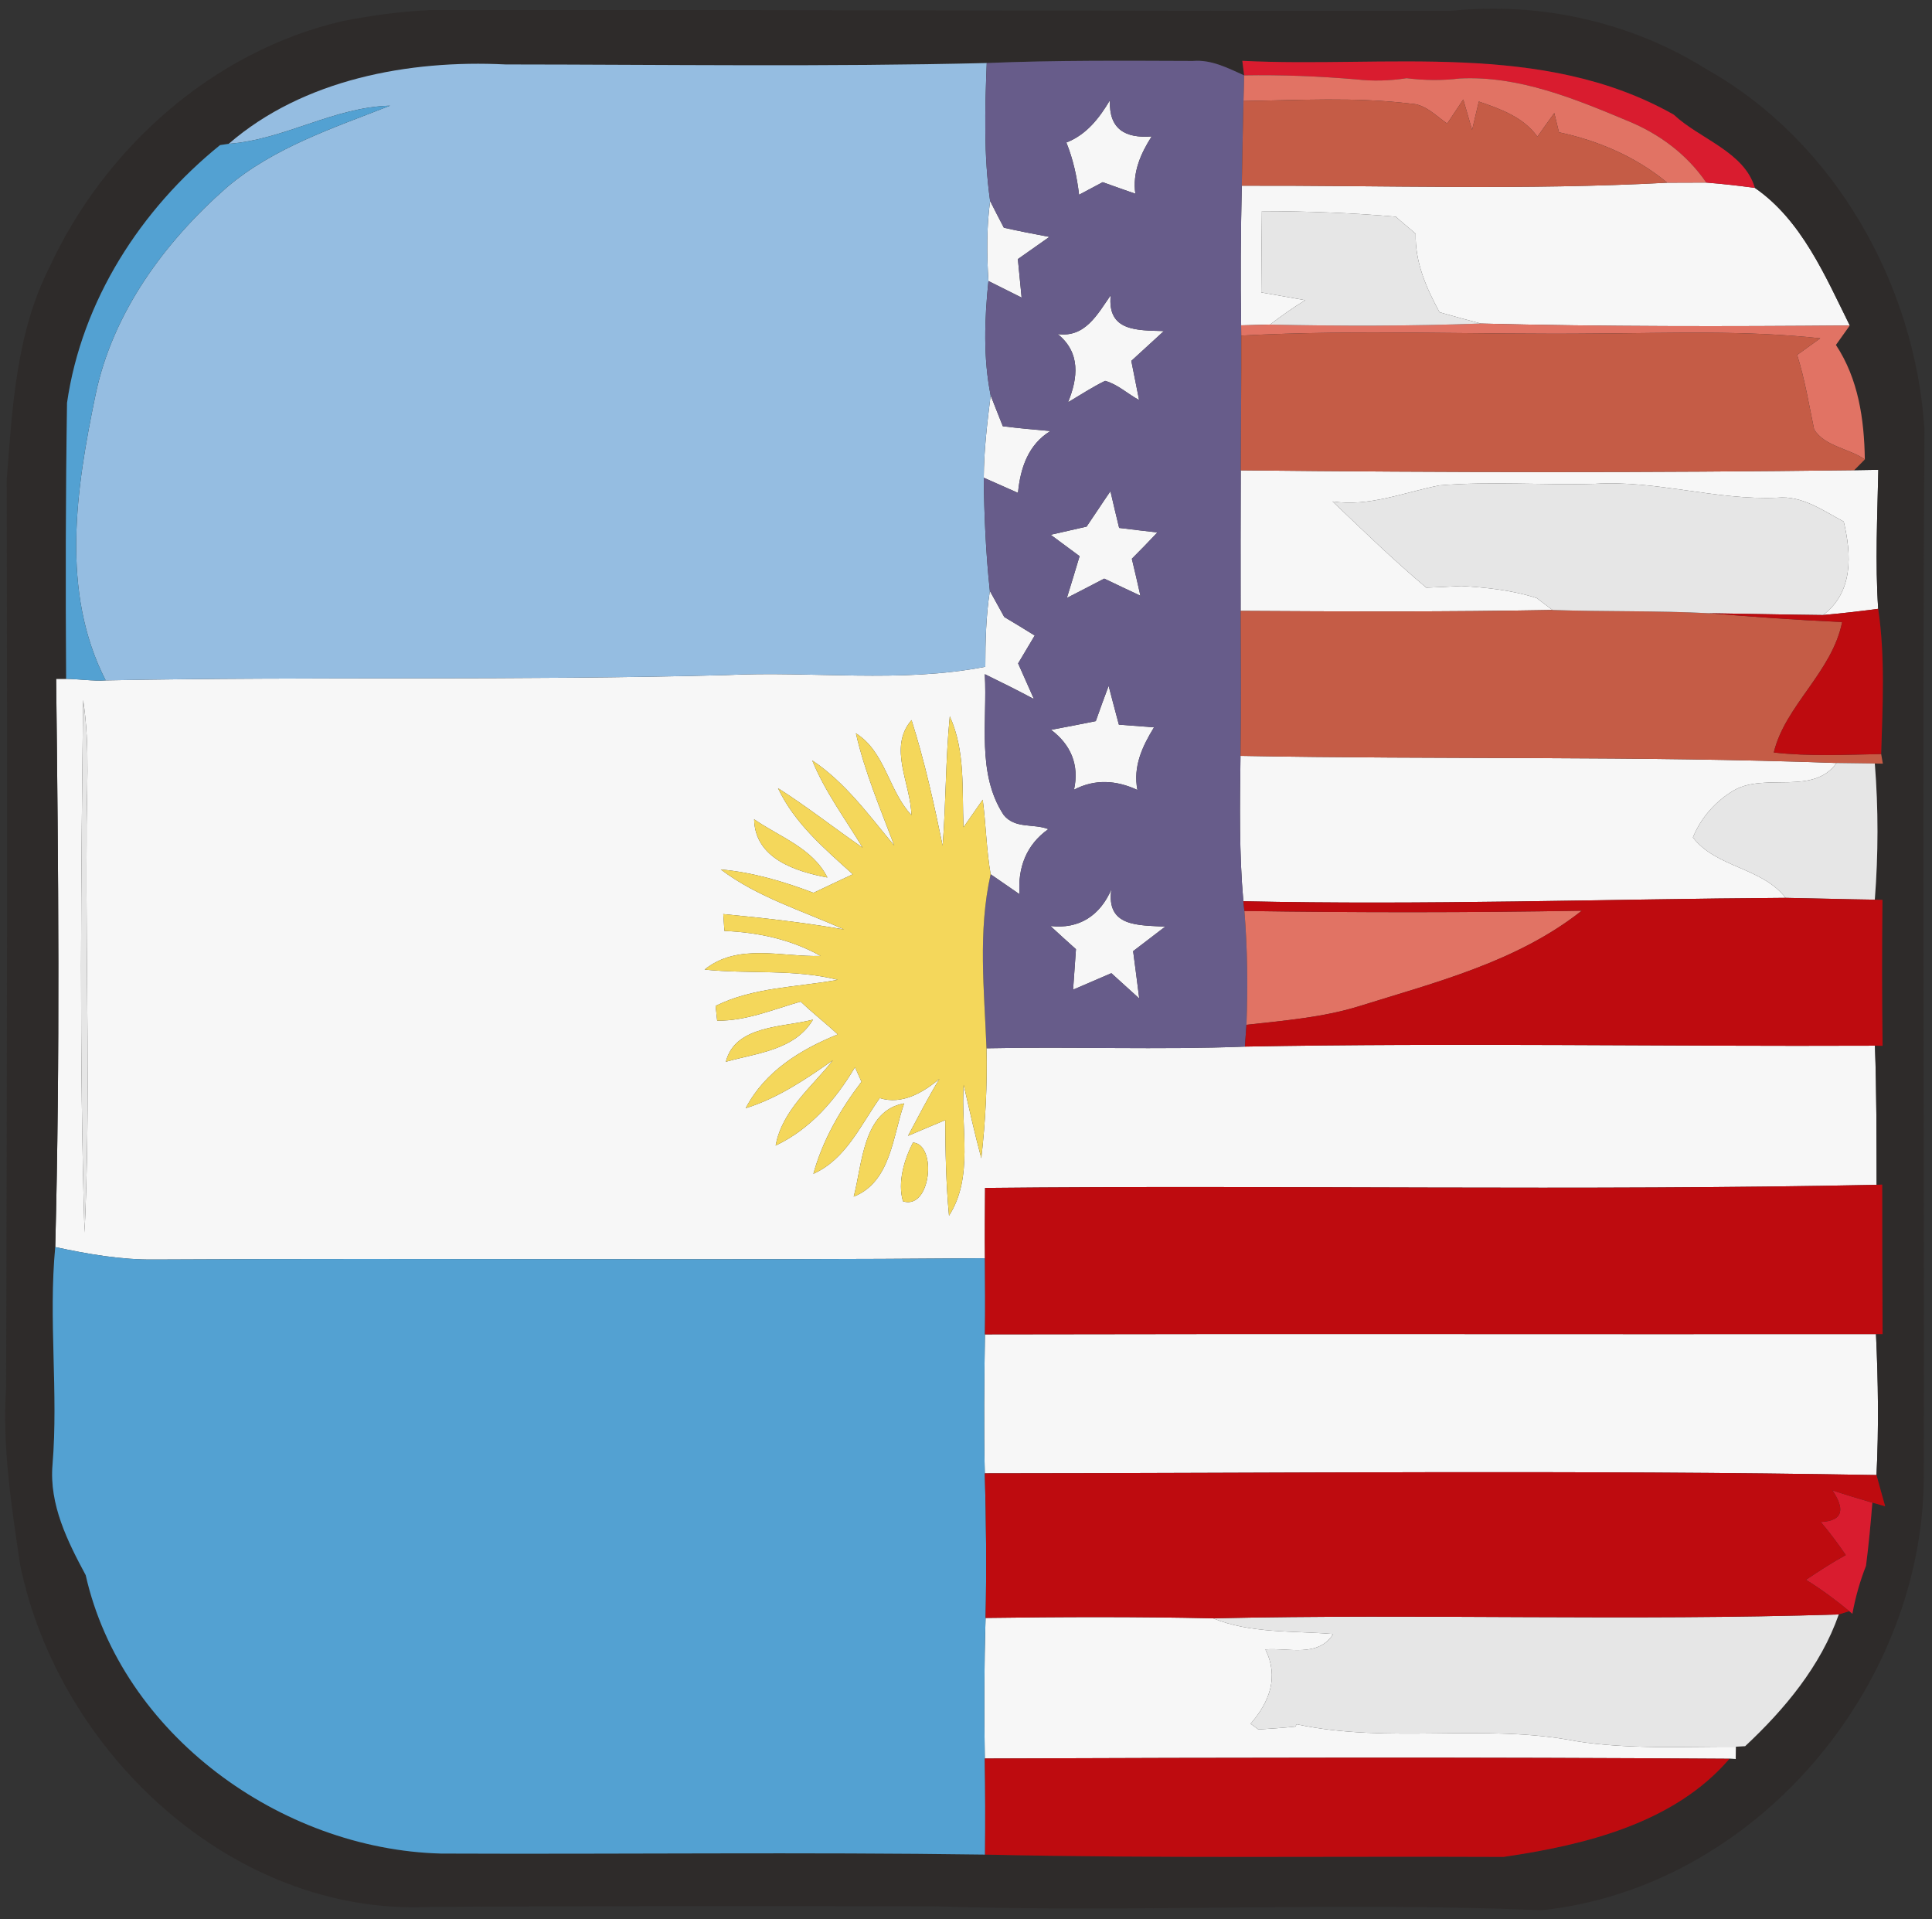 <?xml version="1.0" encoding="UTF-8" ?>
<!DOCTYPE svg PUBLIC "-//W3C//DTD SVG 1.1//EN" "http://www.w3.org/Graphics/SVG/1.1/DTD/svg11.dtd">
<svg width="149pt" height="148pt" viewBox="0 0 149 148" version="1.1" xmlns="http://www.w3.org/2000/svg">
<rect x="0" y="0" width="149" height="148" fill="#333333" stroke="none"/>
<g id="#f7f7f7ff">
<path fill="#f7f7f7" opacity="1.00" d=" M 82.24 10.99 C 83.79 10.39 84.78 9.11 85.60 7.73 C 85.51 9.96 86.78 10.68 88.82 10.52 C 87.96 11.86 87.33 13.32 87.56 14.94 C 86.72 14.65 85.88 14.35 85.04 14.05 C 84.59 14.29 83.68 14.78 83.22 15.02 C 83.06 13.64 82.76 12.28 82.24 10.99 Z" />
<path fill="#f7f7f7" opacity="1.00" d=" M 95.77 14.32 C 106.70 14.29 117.65 14.68 128.58 14.09 C 129.33 14.09 130.84 14.08 131.59 14.08 C 132.85 14.18 134.09 14.32 135.34 14.49 C 138.94 16.97 140.77 21.29 142.66 25.10 C 133.17 25.18 123.68 25.19 114.20 24.95 C 113.13 24.67 112.08 24.38 111.02 24.08 C 109.99 22.19 109.13 20.22 109.18 18.03 C 108.68 17.58 108.14 17.16 107.65 16.71 C 104.22 16.41 100.76 16.29 97.32 16.28 C 97.30 18.37 97.28 20.46 97.27 22.55 C 98.11 22.70 99.81 23.00 100.66 23.15 C 99.72 23.73 98.82 24.36 97.95 25.03 C 97.39 25.04 96.28 25.07 95.72 25.09 C 95.66 21.50 95.69 17.91 95.77 14.32 Z" />
<path fill="#f7f7f7" opacity="1.00" d=" M 76.23 21.67 C 76.10 19.61 76.08 17.55 76.36 15.50 C 76.62 16.02 77.15 17.05 77.42 17.56 C 78.58 17.82 79.75 18.05 80.93 18.27 C 80.11 18.84 79.31 19.41 78.50 19.98 C 78.57 20.72 78.72 22.21 78.79 22.95 C 78.15 22.63 76.87 21.99 76.23 21.67 Z" />
<path fill="#f7f7f7" opacity="1.00" d=" M 81.57 25.76 C 83.69 26.06 84.64 24.23 85.66 22.77 C 85.38 25.57 87.70 25.47 89.76 25.53 C 88.92 26.30 88.09 27.06 87.25 27.83 C 87.40 28.59 87.70 30.10 87.85 30.85 C 86.97 30.38 86.19 29.63 85.23 29.37 C 84.24 29.85 83.32 30.46 82.37 31.02 C 83.14 29.14 83.35 27.19 81.57 25.76 Z" />
<path fill="#f7f7f7" opacity="1.00" d=" M 75.87 36.84 C 75.88 34.71 76.14 32.60 76.40 30.49 C 76.64 31.09 77.10 32.28 77.34 32.87 C 78.56 33.02 79.78 33.14 81.01 33.24 C 79.30 34.28 78.69 36.10 78.51 38.01 C 77.63 37.62 76.75 37.23 75.87 36.84 Z" />
<path fill="#f7f7f7" opacity="1.00" d=" M 95.69 36.27 C 111.45 36.44 127.23 36.46 143.00 36.26 C 143.46 36.25 144.40 36.24 144.86 36.23 C 144.79 39.80 144.61 43.38 144.85 46.95 C 143.44 47.14 142.02 47.30 140.60 47.43 C 142.94 45.66 142.80 42.77 142.19 40.22 C 140.58 39.37 138.99 38.20 137.07 38.38 C 132.34 38.59 127.75 37.02 123.02 37.31 C 119.02 37.43 115.01 37.10 111.02 37.43 C 108.29 37.96 105.60 39.10 102.77 38.67 C 105.14 40.93 107.49 43.21 110.00 45.32 C 110.90 45.28 111.80 45.25 112.70 45.19 C 114.66 45.31 116.63 45.51 118.51 46.12 L 119.73 47.04 C 111.72 47.19 103.70 47.16 95.68 47.11 C 95.67 43.50 95.68 39.88 95.69 36.27 Z" />
<path fill="#f7f7f7" opacity="1.00" d=" M 83.80 40.61 C 84.42 39.71 85.01 38.79 85.64 37.88 C 85.80 38.59 86.14 40.01 86.31 40.71 C 87.05 40.80 88.52 40.98 89.26 41.06 C 88.61 41.75 87.95 42.43 87.29 43.09 C 87.52 44.04 87.74 44.99 87.95 45.94 C 87.02 45.50 86.09 45.07 85.16 44.62 C 84.20 45.12 83.24 45.62 82.28 46.11 C 82.61 45.04 82.94 43.97 83.26 42.89 C 82.52 42.34 81.77 41.79 81.03 41.24 C 81.72 41.08 83.10 40.77 83.80 40.61 Z" />
<path fill="#f7f7f7" opacity="1.00" d=" M 75.99 51.42 C 75.99 49.46 76.04 47.50 76.34 45.57 C 76.62 46.07 77.18 47.08 77.45 47.58 C 78.24 48.05 79.02 48.52 79.80 49.01 C 79.48 49.55 78.84 50.62 78.52 51.16 C 78.83 51.85 79.44 53.22 79.74 53.91 C 78.49 53.24 77.22 52.61 75.95 51.99 C 76.16 55.59 75.30 59.63 77.40 62.84 C 78.28 63.94 79.70 63.49 80.85 63.94 C 79.15 65.14 78.48 66.92 78.63 68.96 C 78.07 68.58 76.96 67.80 76.40 67.42 C 76.07 65.52 76.04 63.58 75.79 61.67 C 75.42 62.20 74.68 63.26 74.31 63.79 C 74.18 60.92 74.47 57.93 73.25 55.24 C 72.92 58.56 72.96 61.89 72.70 65.22 C 72.03 61.96 71.31 58.71 70.30 55.53 C 68.46 57.65 70.25 60.46 70.29 62.86 C 68.52 60.97 68.29 57.99 66.01 56.55 C 66.69 59.53 67.89 62.35 68.97 65.21 C 67.02 62.88 65.20 60.34 62.64 58.64 C 63.62 61.05 65.19 63.15 66.53 65.37 C 64.34 63.86 62.25 62.21 60.00 60.78 C 61.28 63.50 63.59 65.45 65.77 67.42 C 64.76 67.89 63.75 68.37 62.74 68.85 C 60.44 67.98 58.06 67.27 55.59 67.05 C 58.43 69.20 61.89 70.23 65.10 71.68 C 62.01 71.14 58.90 70.79 55.78 70.49 L 55.87 71.79 C 58.47 71.90 61.01 72.44 63.29 73.72 C 60.30 73.81 56.90 72.70 54.34 74.77 C 57.76 75.13 61.25 74.71 64.61 75.56 C 61.46 76.14 58.12 76.12 55.19 77.57 C 55.22 77.86 55.28 78.43 55.31 78.71 C 57.54 78.74 59.64 77.84 61.75 77.24 C 62.67 78.12 63.68 78.90 64.61 79.77 C 61.74 80.93 58.99 82.62 57.51 85.46 C 59.99 84.69 62.14 83.23 64.24 81.76 C 62.61 83.83 60.32 85.61 59.82 88.34 C 62.51 87.07 64.44 84.81 65.94 82.30 C 66.06 82.58 66.31 83.14 66.44 83.42 C 64.81 85.56 63.45 87.91 62.73 90.52 C 65.23 89.40 66.36 86.79 67.85 84.68 C 69.55 85.22 71.19 84.26 72.45 83.20 C 71.58 84.63 70.82 86.11 70.03 87.59 C 70.75 87.28 72.18 86.68 72.90 86.38 C 72.91 88.84 72.96 91.30 73.19 93.75 C 75.11 90.76 74.08 87.02 74.32 83.66 C 74.75 85.55 75.18 87.44 75.68 89.32 C 76.00 86.50 76.15 83.67 76.08 80.84 C 82.72 80.70 89.37 80.97 96.01 80.71 C 112.20 80.41 128.40 80.71 144.60 80.64 C 144.73 84.22 144.72 87.80 144.73 91.37 C 121.82 91.84 98.89 91.38 75.97 91.61 C 75.96 93.41 75.94 95.22 75.96 97.03 C 54.61 97.21 33.27 97.01 11.92 97.13 C 9.34 97.16 6.78 96.71 4.26 96.17 C 4.64 81.58 4.50 66.95 4.33 52.35 L 5.10 52.35 C 6.11 52.37 7.13 52.53 8.15 52.47 C 24.10 52.16 40.06 52.49 56.01 52.06 C 62.67 51.73 69.41 52.70 75.99 51.42 M 6.41 53.98 C 6.25 67.67 6.11 81.39 6.52 95.06 C 6.99 85.05 6.61 75.01 6.68 64.99 C 6.64 61.32 6.98 57.62 6.41 53.98 M 63.81 67.67 C 62.68 65.40 60.12 64.54 58.16 63.18 C 58.22 66.19 61.32 67.20 63.81 67.67 M 55.98 81.88 C 58.36 81.21 61.30 80.99 62.70 78.63 C 60.44 79.23 56.69 79.04 55.98 81.88 M 65.84 92.28 C 68.71 91.15 68.85 87.59 69.73 85.09 C 66.55 85.65 66.51 89.76 65.84 92.28 M 70.41 88.11 C 69.73 89.42 69.21 91.19 69.64 92.64 C 71.80 93.34 72.29 88.24 70.41 88.11 Z" />
<path fill="#f7f7f7" opacity="1.00" d=" M 84.51 55.61 C 84.83 54.70 85.16 53.79 85.50 52.89 C 85.69 53.64 86.09 55.13 86.29 55.88 C 86.97 55.93 88.32 56.04 89.00 56.09 C 88.09 57.57 87.37 59.12 87.72 60.92 C 86.11 60.17 84.45 60.05 82.83 60.90 C 83.25 58.99 82.59 57.43 81.06 56.28 C 82.21 56.07 83.36 55.84 84.51 55.61 Z" />
<path fill="#f7f7f7" opacity="1.00" d=" M 95.67 58.29 C 110.99 58.58 126.32 58.28 141.64 58.84 C 139.84 61.35 136.22 59.59 133.79 60.91 C 132.34 61.74 131.19 63.04 130.56 64.58 C 132.37 66.93 135.87 66.87 137.71 69.24 C 123.77 69.33 109.84 69.81 95.89 69.50 C 95.56 65.77 95.62 62.03 95.67 58.29 Z" />
<path fill="#f7f7f7" opacity="1.00" d=" M 81.01 71.41 C 83.23 71.67 84.84 70.60 85.71 68.59 C 85.30 71.49 87.78 71.34 89.86 71.46 C 89.03 72.09 88.21 72.72 87.39 73.35 C 87.55 74.57 87.71 75.78 87.86 77.00 C 87.14 76.35 86.42 75.70 85.71 75.05 C 84.73 75.47 83.74 75.90 82.76 76.32 C 82.82 75.54 82.93 73.98 82.98 73.20 C 82.32 72.61 81.66 72.01 81.01 71.41 Z" />
<path fill="#f7f7f7" opacity="1.00" d=" M 75.96 102.90 C 98.87 102.85 121.78 102.90 144.68 102.88 C 144.85 106.50 144.90 110.13 144.72 113.75 C 121.81 113.35 98.87 113.61 75.95 113.62 C 75.86 110.05 75.91 106.47 75.96 102.90 Z" />
<path fill="#f7f7f7" opacity="1.00" d=" M 76.01 124.77 C 81.86 124.69 87.70 124.67 93.55 124.80 C 96.50 125.99 99.72 125.75 102.82 126.01 C 101.64 127.86 99.37 127.05 97.59 127.20 C 98.64 129.32 97.92 131.23 96.45 132.93 C 96.60 133.04 96.90 133.26 97.05 133.37 C 98.00 133.31 98.95 133.25 99.90 133.15 L 100.00 132.97 C 107.12 134.50 114.45 132.88 121.58 134.28 C 125.65 134.92 129.79 134.68 133.89 134.70 L 133.87 135.65 L 133.38 135.63 C 114.23 135.50 95.09 135.54 75.95 135.61 C 75.89 132.00 75.90 128.38 76.01 124.77 Z" />
</g>
<g id="#2e2b2aff">
<path fill="#2e2b2a" opacity="1.00" d=" M 26.41 1.63 C 28.62 1.19 30.86 0.89 33.11 0.78 C 59.39 0.73 85.69 0.87 111.97 0.83 C 118.80 0.13 125.84 1.70 131.66 5.37 C 141.51 10.92 147.71 21.98 148.42 33.12 C 148.25 60.05 148.41 86.98 148.37 113.91 C 148.29 130.22 135.30 145.56 118.91 147.31 C 103.31 146.65 87.68 147.51 72.07 147.01 C 59.05 146.99 46.04 146.97 33.02 147.06 C 17.84 147.70 4.51 135.07 1.55 120.67 C 0.89 116.16 0.17 111.62 0.47 107.05 C 0.55 83.68 0.56 60.32 0.52 36.96 C 0.95 31.43 1.25 25.66 3.81 20.62 C 8.06 11.41 16.44 3.94 26.41 1.63 M 17.64 11.09 L 16.97 11.19 C 10.85 16.14 6.31 23.19 5.17 31.06 C 5.06 38.15 5.05 45.25 5.10 52.35 L 4.33 52.35 C 4.50 66.95 4.64 81.58 4.26 96.17 C 3.73 101.76 4.51 107.37 4.05 112.96 C 3.79 116.02 5.20 118.85 6.61 121.47 C 9.38 133.75 21.64 142.61 34.00 142.94 C 47.99 143.00 61.98 142.82 75.97 143.02 C 89.29 143.32 102.62 143.14 115.95 143.20 C 122.18 142.29 129.11 140.62 133.38 135.63 L 133.87 135.65 L 133.89 134.70 L 134.59 134.66 C 137.63 131.82 140.42 128.48 141.81 124.50 L 142.62 124.25 L 142.86 124.45 C 143.09 123.18 143.44 121.95 143.91 120.75 C 144.12 119.13 144.27 117.50 144.40 115.88 L 145.39 116.16 C 145.22 115.56 144.88 114.35 144.72 113.75 C 144.90 110.13 144.85 106.50 144.68 102.88 L 145.19 102.88 C 145.17 99.04 145.16 95.19 145.16 91.35 L 144.73 91.37 C 144.72 87.80 144.73 84.22 144.60 80.64 L 145.19 80.65 C 145.14 76.89 145.14 73.14 145.18 69.39 L 144.59 69.38 C 144.86 65.88 144.87 62.38 144.59 58.88 L 145.21 58.89 L 145.08 58.15 C 145.19 54.42 145.40 50.66 144.85 46.95 C 144.61 43.38 144.79 39.80 144.86 36.23 C 144.40 36.24 143.46 36.25 143.00 36.26 L 143.82 35.43 C 143.77 32.34 143.33 29.24 141.59 26.60 C 141.86 26.23 142.39 25.48 142.66 25.10 C 140.77 21.29 138.94 16.97 135.34 14.49 C 134.53 11.70 131.10 10.73 129.08 8.84 C 118.94 3.10 106.92 5.25 95.81 4.69 L 95.95 5.81 C 94.69 5.25 93.43 4.58 92.00 4.70 C 86.70 4.68 81.40 4.64 76.10 4.86 C 63.73 5.16 51.36 4.98 38.99 4.97 C 31.55 4.60 23.39 6.11 17.64 11.09 Z" />
</g>
<g id="#95bde1ff">
<path fill="#95bde1" opacity="1.00" d=" M 17.64 11.09 C 23.39 6.11 31.55 4.60 38.99 4.97 C 51.36 4.98 63.73 5.16 76.10 4.86 C 75.96 8.41 75.86 11.97 76.36 15.50 C 76.08 17.55 76.10 19.61 76.23 21.67 C 75.93 24.60 75.82 27.58 76.40 30.49 C 76.14 32.60 75.88 34.71 75.87 36.84 C 75.90 39.76 76.03 42.67 76.34 45.57 C 76.04 47.50 75.99 49.46 75.99 51.42 C 69.41 52.70 62.67 51.73 56.01 52.06 C 40.06 52.49 24.10 52.16 8.15 52.47 C 4.64 45.62 5.87 37.66 7.37 30.44 C 8.69 24.10 12.69 18.67 17.48 14.46 C 21.11 11.37 25.71 9.87 30.08 8.15 C 25.73 8.26 21.95 10.77 17.64 11.09 Z" />
</g>
<g id="#675c8aff">
<path fill="#675c8a" opacity="1.00" d=" M 76.10 4.86 C 81.40 4.64 86.70 4.68 92.00 4.70 C 93.43 4.58 94.69 5.25 95.95 5.81 C 95.94 6.30 95.92 7.30 95.90 7.79 C 95.85 9.97 95.80 12.15 95.77 14.32 C 95.69 17.91 95.66 21.50 95.72 25.09 L 95.73 25.88 C 95.74 29.35 95.70 32.81 95.69 36.27 C 95.68 39.88 95.67 43.50 95.68 47.11 C 95.70 50.84 95.73 54.56 95.67 58.29 C 95.62 62.03 95.56 65.77 95.89 69.50 L 95.97 70.25 C 96.21 73.17 96.24 76.10 96.13 79.03 C 96.10 79.45 96.04 80.29 96.01 80.71 C 89.37 80.97 82.72 80.70 76.08 80.84 C 75.91 76.36 75.41 71.84 76.40 67.42 C 76.96 67.80 78.07 68.58 78.63 68.96 C 78.48 66.92 79.15 65.14 80.85 63.94 C 79.70 63.49 78.28 63.94 77.40 62.84 C 75.30 59.63 76.16 55.59 75.95 51.99 C 77.22 52.61 78.49 53.24 79.74 53.91 C 79.44 53.22 78.83 51.85 78.52 51.16 C 78.84 50.62 79.48 49.55 79.80 49.01 C 79.02 48.52 78.24 48.05 77.45 47.58 C 77.18 47.08 76.62 46.07 76.34 45.57 C 76.03 42.67 75.90 39.76 75.87 36.84 C 76.75 37.23 77.63 37.62 78.51 38.01 C 78.69 36.10 79.30 34.28 81.01 33.24 C 79.78 33.14 78.56 33.02 77.34 32.87 C 77.10 32.28 76.64 31.09 76.40 30.49 C 75.82 27.58 75.93 24.60 76.23 21.67 C 76.87 21.99 78.15 22.63 78.79 22.95 C 78.72 22.21 78.57 20.72 78.50 19.98 C 79.31 19.41 80.11 18.84 80.93 18.27 C 79.75 18.05 78.58 17.82 77.42 17.56 C 77.15 17.05 76.62 16.02 76.36 15.50 C 75.86 11.97 75.96 8.41 76.10 4.86 M 82.24 10.99 C 82.76 12.28 83.06 13.64 83.22 15.02 C 83.68 14.78 84.59 14.29 85.04 14.05 C 85.88 14.35 86.72 14.65 87.56 14.94 C 87.33 13.32 87.96 11.86 88.82 10.52 C 86.78 10.68 85.51 9.96 85.60 7.73 C 84.78 9.11 83.79 10.39 82.24 10.99 M 81.57 25.76 C 83.35 27.19 83.14 29.14 82.37 31.02 C 83.32 30.46 84.24 29.85 85.23 29.37 C 86.19 29.63 86.97 30.38 87.85 30.85 C 87.70 30.10 87.40 28.59 87.25 27.83 C 88.09 27.06 88.92 26.30 89.76 25.53 C 87.70 25.47 85.38 25.57 85.66 22.77 C 84.64 24.23 83.69 26.06 81.57 25.76 M 83.80 40.61 C 83.10 40.77 81.72 41.08 81.03 41.24 C 81.77 41.79 82.52 42.34 83.26 42.89 C 82.94 43.97 82.61 45.04 82.28 46.11 C 83.24 45.62 84.20 45.12 85.16 44.62 C 86.09 45.07 87.02 45.50 87.95 45.94 C 87.74 44.99 87.52 44.04 87.29 43.09 C 87.95 42.43 88.61 41.75 89.26 41.06 C 88.52 40.98 87.05 40.80 86.31 40.71 C 86.14 40.01 85.80 38.59 85.64 37.88 C 85.01 38.79 84.42 39.71 83.80 40.61 M 84.51 55.61 C 83.36 55.84 82.21 56.07 81.06 56.28 C 82.59 57.43 83.25 58.99 82.83 60.90 C 84.45 60.05 86.11 60.17 87.72 60.92 C 87.37 59.12 88.09 57.57 89.00 56.09 C 88.32 56.04 86.97 55.93 86.29 55.88 C 86.09 55.13 85.69 53.64 85.50 52.89 C 85.16 53.79 84.83 54.70 84.51 55.61 M 81.01 71.41 C 81.66 72.01 82.32 72.61 82.98 73.20 C 82.93 73.98 82.82 75.54 82.76 76.32 C 83.74 75.90 84.73 75.47 85.71 75.05 C 86.42 75.70 87.14 76.35 87.86 77.00 C 87.71 75.78 87.55 74.57 87.39 73.35 C 88.21 72.72 89.03 72.09 89.86 71.46 C 87.78 71.34 85.30 71.49 85.71 68.59 C 84.84 70.60 83.23 71.67 81.01 71.41 Z" />
</g>
<g id="#d91c2fff">
<path fill="#d91c2f" opacity="1.00" d=" M 95.81 4.69 C 106.92 5.25 118.94 3.10 129.08 8.84 C 131.10 10.73 134.53 11.70 135.34 14.49 C 134.09 14.32 132.85 14.18 131.59 14.08 C 130.11 11.91 127.97 10.32 125.55 9.33 C 121.44 7.61 117.14 5.83 112.59 6.05 C 111.22 6.22 109.84 6.20 108.48 6.03 C 107.19 6.23 105.88 6.27 104.59 6.12 C 101.72 5.88 98.83 5.76 95.95 5.81 L 95.81 4.69 Z" />
<path fill="#d91c2f" opacity="1.00" d=" M 141.32 114.93 C 142.34 115.27 143.36 115.58 144.40 115.88 C 144.27 117.50 144.12 119.13 143.91 120.75 C 143.44 121.95 143.09 123.18 142.86 124.45 L 142.62 124.25 C 141.56 123.37 140.45 122.55 139.28 121.83 C 140.28 121.16 141.29 120.50 142.35 119.92 C 141.75 119.04 141.11 118.18 140.42 117.37 C 142.28 117.28 142.21 116.26 141.32 114.93 Z" />
</g>
<g id="#e17364ff">
<path fill="#e17364" opacity="1.00" d=" M 95.95 5.81 C 98.83 5.76 101.72 5.88 104.59 6.12 C 105.88 6.27 107.19 6.23 108.48 6.03 C 109.84 6.20 111.22 6.22 112.59 6.05 C 117.14 5.83 121.44 7.61 125.55 9.33 C 127.97 10.32 130.11 11.91 131.59 14.08 C 130.84 14.08 129.33 14.09 128.58 14.09 C 126.17 12.09 123.27 10.85 120.23 10.20 C 120.14 9.83 119.96 9.09 119.87 8.72 C 119.43 9.32 119.00 9.93 118.57 10.54 C 117.48 9.03 115.74 8.41 114.05 7.83 C 113.92 8.38 113.66 9.47 113.53 10.02 C 113.36 9.43 113.02 8.26 112.85 7.67 C 112.44 8.29 112.02 8.91 111.61 9.53 C 110.72 8.92 109.92 8.02 108.77 7.99 C 104.51 7.47 100.19 7.73 95.90 7.79 C 95.92 7.30 95.94 6.30 95.95 5.81 Z" />
<path fill="#e17364" opacity="1.00" d=" M 95.72 25.09 C 96.28 25.07 97.39 25.04 97.95 25.03 C 103.37 25.15 108.78 25.15 114.20 24.95 C 123.68 25.19 133.17 25.18 142.66 25.10 C 142.39 25.48 141.86 26.23 141.59 26.60 C 143.33 29.24 143.77 32.34 143.82 35.43 C 142.61 34.58 140.74 34.44 139.91 33.12 C 139.51 31.19 139.19 29.25 138.60 27.37 C 139.05 27.05 139.93 26.41 140.38 26.09 C 134.61 25.46 128.80 25.69 123.01 25.72 C 113.92 25.82 104.82 25.39 95.73 25.88 L 95.72 25.09 Z" />
<path fill="#e17364" opacity="1.00" d=" M 95.97 70.25 C 104.64 70.38 113.32 70.38 121.99 70.23 C 117.00 74.17 110.76 75.74 104.80 77.60 C 101.99 78.47 99.04 78.70 96.13 79.03 C 96.24 76.10 96.21 73.17 95.97 70.25 Z" />
</g>
<g id="#53a1d2ff">
<path fill="#53a1d2" opacity="1.00" d=" M 17.64 11.09 C 21.95 10.77 25.73 8.26 30.08 8.15 C 25.71 9.87 21.11 11.37 17.48 14.46 C 12.69 18.67 8.69 24.10 7.37 30.44 C 5.87 37.66 4.64 45.62 8.15 52.47 C 7.13 52.53 6.11 52.37 5.10 52.35 C 5.05 45.25 5.06 38.15 5.17 31.06 C 6.31 23.19 10.85 16.14 16.97 11.19 L 17.64 11.09 Z" />
<path fill="#53a1d2" opacity="1.00" d=" M 4.26 96.17 C 6.78 96.71 9.34 97.16 11.92 97.13 C 33.27 97.01 54.61 97.21 75.96 97.03 C 75.97 98.99 75.99 100.95 75.96 102.90 C 75.91 106.47 75.86 110.05 75.95 113.62 C 76.06 117.33 76.09 121.05 76.01 124.77 C 75.90 128.38 75.89 132.00 75.95 135.61 C 75.99 138.08 75.99 140.55 75.97 143.02 C 61.98 142.82 47.99 143.00 34.00 142.94 C 21.64 142.61 9.38 133.75 6.61 121.47 C 5.20 118.85 3.79 116.02 4.05 112.96 C 4.51 107.37 3.73 101.76 4.26 96.17 Z" />
</g>
<g id="#c55c46ff">
<path fill="#c55c46" opacity="1.00" d=" M 95.90 7.79 C 100.19 7.73 104.51 7.47 108.77 7.99 C 109.92 8.02 110.72 8.92 111.61 9.53 C 112.02 8.91 112.44 8.29 112.85 7.67 C 113.02 8.26 113.36 9.43 113.53 10.02 C 113.66 9.47 113.92 8.38 114.05 7.83 C 115.74 8.41 117.48 9.03 118.57 10.54 C 119.00 9.93 119.43 9.32 119.87 8.72 C 119.96 9.09 120.14 9.83 120.23 10.20 C 123.27 10.85 126.17 12.09 128.58 14.09 C 117.65 14.68 106.70 14.29 95.77 14.32 C 95.80 12.15 95.85 9.97 95.90 7.79 Z" />
<path fill="#c55c46" opacity="1.00" d=" M 95.73 25.88 C 104.82 25.39 113.92 25.82 123.01 25.72 C 128.80 25.69 134.61 25.46 140.38 26.09 C 139.93 26.41 139.05 27.05 138.60 27.37 C 139.19 29.25 139.51 31.19 139.91 33.12 C 140.74 34.44 142.61 34.58 143.82 35.43 L 143.00 36.26 C 127.23 36.46 111.45 36.44 95.69 36.27 C 95.70 32.81 95.74 29.35 95.73 25.88 Z" />
<path fill="#c55c46" opacity="1.00" d=" M 95.68 47.11 C 103.70 47.16 111.72 47.19 119.73 47.04 C 123.76 47.18 127.78 47.08 131.81 47.29 C 135.22 47.57 138.64 47.82 142.07 47.97 C 141.30 51.83 137.66 54.42 136.80 58.03 C 139.55 58.34 142.32 58.20 145.08 58.15 L 145.21 58.89 L 144.59 58.88 C 143.85 58.87 142.37 58.85 141.64 58.84 C 126.32 58.28 110.99 58.58 95.67 58.29 C 95.73 54.56 95.70 50.84 95.68 47.11 Z" />
</g>
<g id="#e6e6e6ff">
<path fill="#e6e6e6" opacity="1.00" d=" M 97.32 16.28 C 100.76 16.29 104.22 16.41 107.65 16.71 C 108.14 17.16 108.68 17.58 109.18 18.03 C 109.13 20.22 109.99 22.19 111.02 24.08 C 112.08 24.38 113.13 24.67 114.20 24.95 C 108.78 25.15 103.37 25.15 97.95 25.03 C 98.82 24.36 99.72 23.73 100.66 23.15 C 99.81 23.00 98.11 22.70 97.27 22.55 C 97.28 20.46 97.30 18.37 97.32 16.28 Z" />
<path fill="#e6e6e6" opacity="1.00" d=" M 102.77 38.67 C 105.60 39.10 108.29 37.96 111.02 37.43 C 115.01 37.10 119.02 37.43 123.02 37.31 C 127.75 37.02 132.34 38.59 137.07 38.38 C 138.99 38.20 140.58 39.37 142.19 40.22 C 142.80 42.77 142.94 45.66 140.60 47.43 C 137.67 47.40 134.74 47.33 131.81 47.29 C 127.78 47.08 123.76 47.18 119.73 47.04 L 118.51 46.12 C 116.63 45.51 114.66 45.31 112.70 45.19 C 111.80 45.25 110.90 45.28 110.00 45.32 C 107.49 43.21 105.14 40.93 102.77 38.67 Z" />
<path fill="#e6e6e6" opacity="1.00" d=" M 6.41 53.98 C 6.98 57.62 6.64 61.32 6.68 64.99 C 6.61 75.01 6.99 85.05 6.52 95.06 C 6.11 81.39 6.25 67.67 6.41 53.98 Z" />
<path fill="#e6e6e6" opacity="1.00" d=" M 141.64 58.84 C 142.37 58.85 143.85 58.87 144.59 58.88 C 144.87 62.38 144.86 65.88 144.59 69.38 C 142.30 69.35 140.00 69.28 137.71 69.24 C 135.87 66.87 132.37 66.93 130.56 64.58 C 131.19 63.04 132.34 61.74 133.79 60.91 C 136.22 59.59 139.84 61.35 141.64 58.84 Z" />
<path fill="#e6e6e6" opacity="1.00" d=" M 93.55 124.80 C 109.63 124.44 125.74 125.01 141.81 124.50 C 140.42 128.48 137.63 131.82 134.59 134.66 L 133.89 134.70 C 129.79 134.68 125.65 134.92 121.58 134.28 C 114.45 132.88 107.12 134.50 100.00 132.97 L 99.90 133.15 C 98.95 133.25 98.00 133.31 97.05 133.37 C 96.90 133.26 96.60 133.04 96.45 132.93 C 97.92 131.23 98.64 129.32 97.59 127.20 C 99.37 127.05 101.64 127.86 102.82 126.01 C 99.72 125.75 96.50 125.99 93.55 124.80 Z" />
</g>
<g id="#be0b0fff">
<path fill="#be0b0f" opacity="1.00" d=" M 131.81 47.29 C 134.74 47.33 137.67 47.40 140.60 47.43 C 142.02 47.30 143.44 47.14 144.85 46.95 C 145.40 50.66 145.19 54.42 145.08 58.15 C 142.32 58.20 139.55 58.34 136.80 58.03 C 137.66 54.42 141.30 51.83 142.07 47.97 C 138.64 47.82 135.22 47.57 131.81 47.29 Z" />
<path fill="#be0b0f" opacity="1.00" d=" M 95.89 69.50 C 109.84 69.81 123.77 69.33 137.71 69.24 C 140.00 69.28 142.30 69.35 144.59 69.38 L 145.18 69.39 C 145.14 73.14 145.14 76.89 145.19 80.65 L 144.60 80.64 C 128.40 80.71 112.20 80.41 96.01 80.71 C 96.04 80.29 96.10 79.45 96.13 79.03 C 99.04 78.70 101.99 78.47 104.80 77.60 C 110.76 75.74 117.00 74.17 121.99 70.23 C 113.32 70.38 104.64 70.38 95.97 70.25 L 95.89 69.50 Z" />
<path fill="#be0b0f" opacity="1.00" d=" M 144.73 91.37 L 145.16 91.35 C 145.16 95.19 145.17 99.04 145.19 102.88 L 144.68 102.88 C 121.78 102.90 98.87 102.85 75.96 102.90 C 75.99 100.95 75.97 98.99 75.96 97.03 C 75.94 95.22 75.96 93.41 75.97 91.61 C 98.89 91.38 121.82 91.84 144.73 91.37 Z" />
<path fill="#be0b0f" opacity="1.00" d=" M 75.95 113.62 C 98.87 113.61 121.81 113.35 144.72 113.75 C 144.88 114.35 145.22 115.56 145.39 116.16 L 144.40 115.88 C 143.36 115.58 142.34 115.27 141.32 114.93 C 142.21 116.26 142.28 117.28 140.42 117.37 C 141.11 118.18 141.75 119.04 142.35 119.92 C 141.29 120.50 140.28 121.16 139.28 121.83 C 140.45 122.55 141.56 123.37 142.62 124.25 L 141.81 124.50 C 125.74 125.01 109.63 124.44 93.55 124.80 C 87.70 124.67 81.86 124.69 76.01 124.77 C 76.09 121.05 76.06 117.33 75.95 113.62 Z" />
<path fill="#be0b0f" opacity="1.00" d=" M 75.95 135.61 C 95.09 135.54 114.23 135.50 133.38 135.63 C 129.11 140.62 122.18 142.29 115.95 143.20 C 102.62 143.14 89.29 143.32 75.97 143.02 C 75.99 140.55 75.99 138.08 75.95 135.61 Z" />
</g>
<g id="#f4d75bff">
<path fill="#f4d75b" opacity="1.00" d=" M 70.29 62.86 C 70.25 60.46 68.46 57.65 70.30 55.53 C 71.31 58.71 72.03 61.96 72.70 65.22 C 72.96 61.89 72.92 58.56 73.25 55.24 C 74.47 57.93 74.18 60.92 74.31 63.79 C 74.68 63.26 75.42 62.20 75.79 61.67 C 76.04 63.58 76.07 65.52 76.40 67.42 C 75.41 71.84 75.91 76.36 76.08 80.84 C 76.15 83.67 76.00 86.50 75.68 89.32 C 75.18 87.44 74.75 85.55 74.32 83.66 C 74.08 87.02 75.11 90.76 73.19 93.75 C 72.96 91.30 72.91 88.84 72.90 86.38 C 72.18 86.68 70.75 87.28 70.03 87.59 C 70.82 86.11 71.58 84.63 72.45 83.20 C 71.19 84.26 69.55 85.22 67.85 84.68 C 66.36 86.79 65.23 89.40 62.73 90.52 C 63.45 87.91 64.81 85.56 66.44 83.42 C 66.31 83.14 66.06 82.58 65.94 82.30 C 64.44 84.81 62.51 87.07 59.82 88.34 C 60.32 85.61 62.61 83.83 64.24 81.76 C 62.14 83.23 59.99 84.69 57.51 85.46 C 58.99 82.62 61.74 80.93 64.61 79.77 C 63.68 78.90 62.67 78.12 61.75 77.24 C 59.64 77.84 57.54 78.74 55.31 78.71 C 55.28 78.43 55.22 77.86 55.19 77.57 C 58.12 76.12 61.46 76.14 64.61 75.56 C 61.25 74.71 57.76 75.13 54.34 74.77 C 56.90 72.70 60.30 73.81 63.29 73.72 C 61.01 72.44 58.47 71.90 55.87 71.79 L 55.78 70.49 C 58.90 70.79 62.01 71.14 65.10 71.68 C 61.89 70.23 58.43 69.20 55.59 67.05 C 58.06 67.27 60.44 67.98 62.74 68.85 C 63.75 68.37 64.76 67.89 65.77 67.42 C 63.59 65.45 61.28 63.50 60.00 60.78 C 62.25 62.21 64.34 63.86 66.53 65.37 C 65.19 63.15 63.62 61.05 62.64 58.64 C 65.20 60.34 67.02 62.88 68.97 65.21 C 67.89 62.35 66.69 59.53 66.01 56.55 C 68.29 57.99 68.52 60.97 70.29 62.86 Z" />
<path fill="#f4d75b" opacity="1.00" d=" M 63.81 67.67 C 61.32 67.20 58.22 66.19 58.16 63.18 C 60.12 64.54 62.68 65.40 63.81 67.67 Z" />
<path fill="#f4d75b" opacity="1.00" d=" M 55.98 81.88 C 56.69 79.04 60.44 79.23 62.70 78.63 C 61.30 80.99 58.36 81.21 55.98 81.88 Z" />
<path fill="#f4d75b" opacity="1.00" d=" M 65.84 92.28 C 66.51 89.76 66.55 85.65 69.73 85.09 C 68.85 87.59 68.71 91.15 65.84 92.28 Z" />
<path fill="#f4d75b" opacity="1.00" d=" M 70.41 88.11 C 72.29 88.24 71.80 93.34 69.64 92.64 C 69.21 91.19 69.73 89.42 70.41 88.11 Z" />
</g>
</svg>
